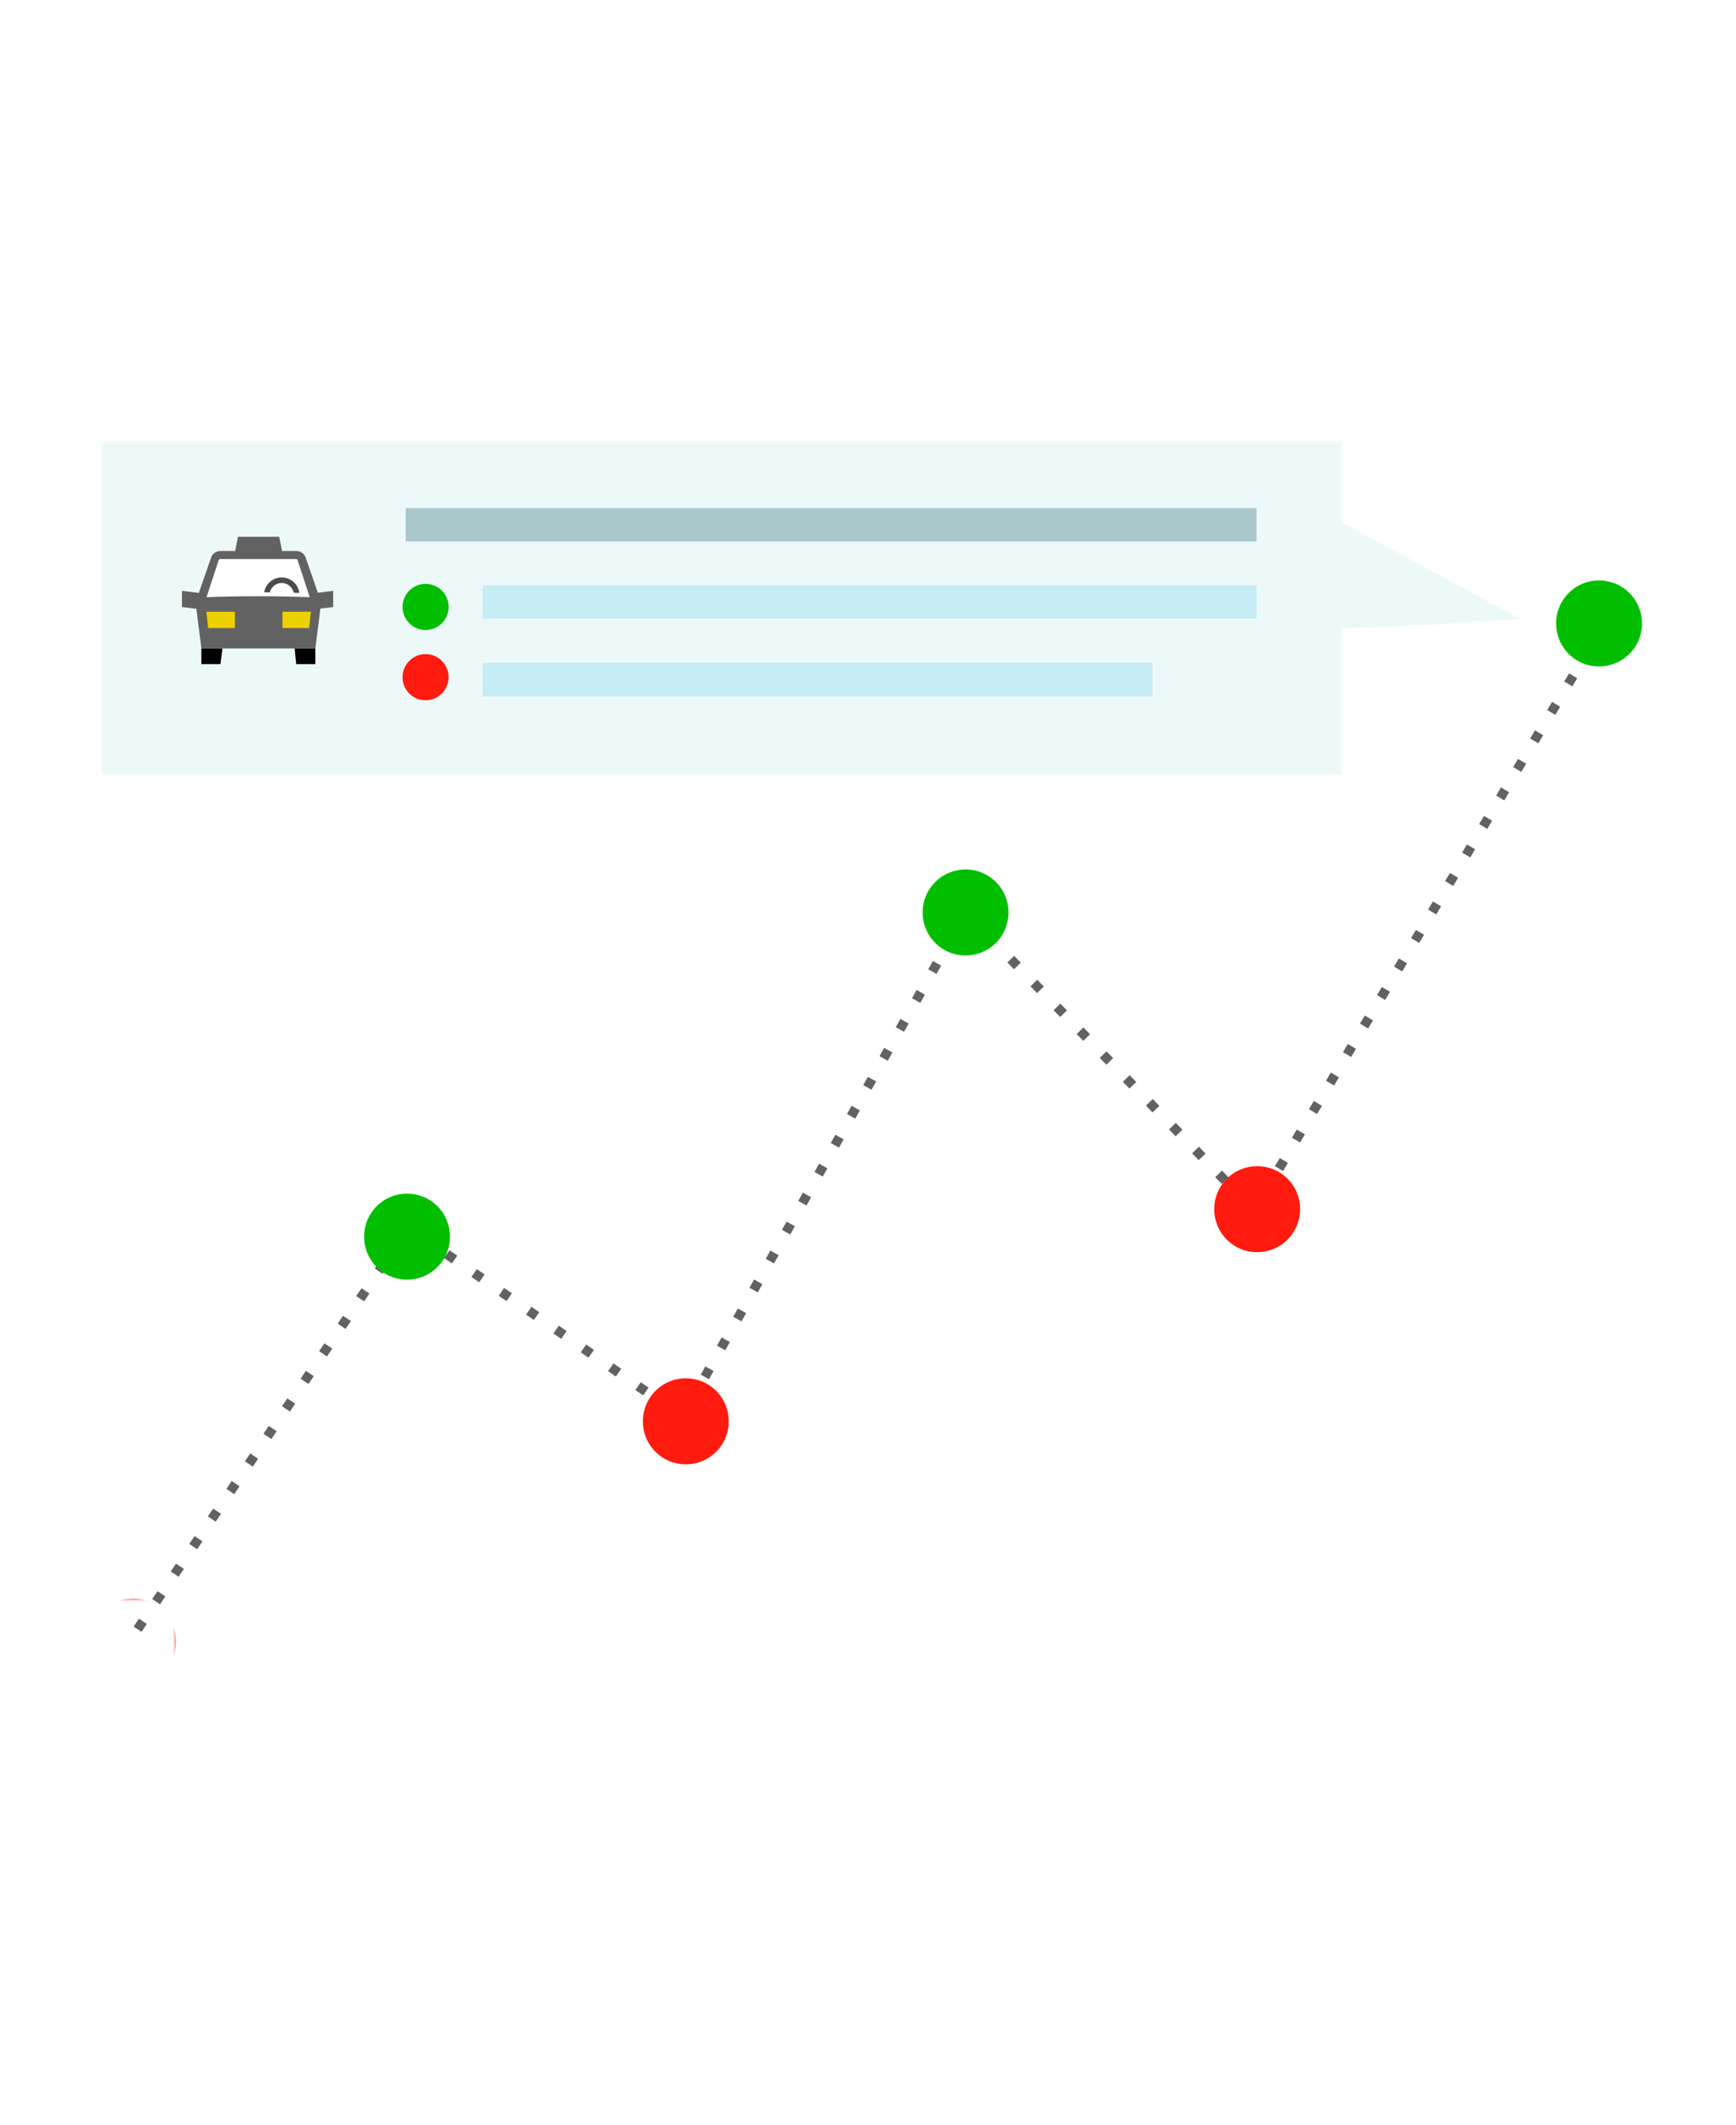 <?xml version="1.0" encoding="UTF-8"?>
<svg width="366px" height="448px" viewBox="0 0 366 448" version="1.1" xmlns="http://www.w3.org/2000/svg" xmlns:xlink="http://www.w3.org/1999/xlink">
    <!-- Generator: Sketch 44.1 (41455) - http://www.bohemiancoding.com/sketch -->
    <title>Group 3</title>
    <desc>Created with Sketch.</desc>
    <defs>
        <polygon id="path-1" points="18.112 263.05 0 263.05 0 0.867 327.181 0.867 327.181 263.05 18.112 263.05 18.112 244.906 6.46135593e-05 244.906 6.46135593e-05 263.05 18.112 263.05"></polygon>
        <polygon id="path-3" points="0 263.05 327.181 263.05 327.181 0.867 0 0.867"></polygon>
    </defs>
    <g id="Page-1" stroke="none" stroke-width="1" fill="none" fill-rule="evenodd">
        <g id="Driver-Portal" transform="translate(-322, -2483)">
            <g id="Group-3" transform="translate(322, 2483)">
                <rect id="Rectangle-14-Copy-3" fill="#FFFFFF" x="0" y="0" width="366" height="448"></rect>
                <g id="Page-1" transform="translate(19, 92)">
                    <polyline id="Stroke-1" stroke="#626262" stroke-width="2" stroke-dasharray="2,5,2,5,2,5" points="10.004 251.461 67.049 166.777 124.892 206.678 184.57 100.363 245.383 163.183 321.521 35.631"></polyline>
                    <g id="Group-31" transform="translate(0, 0.083)">
                        <g id="Group-4">
                            <mask id="mask-2" fill="white">
                                <use xlink:href="#path-1"></use>
                            </mask>
                            <g id="Clip-3"></g>
                            <path d="M3.17,260.872 C6.97,264.13 12.688,263.682 15.938,259.875 C19.189,256.067 18.743,250.341 14.943,247.084 C11.141,243.827 5.425,244.274 2.174,248.082 C-1.077,251.89 -0.631,257.616 3.17,260.872" id="Fill-2" fill="#FF1B0F" mask="url(#mask-2)"></path>
                        </g>
                        <path d="M60.931,175.516 C64.731,178.772 70.449,178.326 73.699,174.519 C76.95,170.711 76.504,164.984 72.704,161.727 C68.902,158.471 63.186,158.917 59.935,162.725 C56.684,166.533 57.13,172.26 60.931,175.516" id="Fill-5" fill="#01BF00"></path>
                        <path d="M119.704,214.45 C123.504,217.706 129.222,217.26 132.472,213.453 C135.723,209.645 135.277,203.918 131.477,200.661 C127.676,197.405 121.959,197.851 118.709,201.659 C115.457,205.467 115.904,211.193 119.704,214.45" id="Fill-7" fill="#FF1B0F"></path>
                        <path d="M178.684,107.175 C182.484,110.431 188.201,109.985 191.452,106.178 C194.703,102.37 194.257,96.643 190.457,93.386 C186.655,90.13 180.939,90.576 177.688,94.384 C174.437,98.192 174.883,103.918 178.684,107.175" id="Fill-9" fill="#01BF00"></path>
                        <path d="M312.238,46.241 C316.039,49.498 321.756,49.051 325.007,45.244 C328.257,41.436 327.812,35.71 324.011,32.453 C320.21,29.196 314.494,29.642 311.243,33.45 C307.991,37.258 308.437,42.985 312.238,46.241" id="Fill-11" fill="#01BF00"></path>
                        <path d="M240.162,169.724 C243.963,172.981 249.68,172.534 252.93,168.727 C256.181,164.919 255.735,159.193 251.935,155.936 C248.134,152.679 242.417,153.126 239.167,156.934 C235.915,160.742 236.362,166.468 240.162,169.724" id="Fill-13" fill="#FF1B0F"></path>
                        <mask id="mask-4" fill="white">
                            <use xlink:href="#path-3"></use>
                        </mask>
                        <g id="Clip-16"></g>
                        <polygon id="Fill-15" fill="#EDF9F9" mask="url(#mask-4)" points="2.479 71.251 263.839 71.251 263.839 0.867 2.479 0.867"></polygon>
                        <polygon id="Fill-17" fill="#AAC7CC" mask="url(#mask-4)" points="66.54 22.07 245.92 22.07 245.92 15.033 66.54 15.033"></polygon>
                        <polygon id="Fill-18" fill="#C6ECF4" mask="url(#mask-4)" points="82.738 38.355 245.92 38.355 245.92 31.318 82.738 31.318"></polygon>
                        <polygon id="Fill-19" fill="#C6ECF4" mask="url(#mask-4)" points="82.738 54.76 223.968 54.76 223.968 47.603 82.738 47.603"></polygon>
                        <path d="M65.865,35.868 C65.865,38.555 68.04,40.734 70.722,40.734 C73.404,40.734 75.579,38.555 75.579,35.868 C75.579,33.18 73.404,31.002 70.722,31.002 C68.04,31.002 65.865,33.18 65.865,35.868" id="Fill-20" fill="#01BF00" mask="url(#mask-4)"></path>
                        <path d="M65.865,50.68 C65.865,53.368 68.04,55.546 70.722,55.546 C73.404,55.546 75.579,53.368 75.579,50.68 C75.579,47.993 73.404,45.814 70.722,45.814 C68.04,45.814 65.865,47.993 65.865,50.68" id="Fill-21" fill="#FF1B0F" mask="url(#mask-4)"></path>
                        <polygon id="Fill-22" fill="#EDD000" mask="url(#mask-4)" points="39.829 40.405 46.946 40.405 46.946 36.419 39.829 36.419"></polygon>
                        <polygon id="Fill-23" fill="#FFFFFF" mask="url(#mask-4)" points="47.286 34.504 23.093 34.504 26.501 25.374 44.635 25.374"></polygon>
                        <polygon id="Fill-24" fill="#EDD000" mask="url(#mask-4)" points="23.958 40.405 31.075 40.405 31.075 36.419 23.958 36.419"></polygon>
                        <polygon id="Fill-25" fill="#000000" mask="url(#mask-4)" points="23.442 47.928 27.477 47.928 27.901 44.625 23.442 44.625"></polygon>
                        <polygon id="Fill-26" fill="#000000" mask="url(#mask-4)" points="43.441 47.928 47.477 47.928 47.477 44.625 43.119 44.625"></polygon>
                        <polygon id="Fill-27" fill="#4B4B4B" mask="url(#mask-4)" points="27.901 44.625 43.119 44.625 43.119 44.625"></polygon>
                        <path d="M46.181,40.322 L40.552,40.322 L40.552,36.874 L46.563,36.874 L46.181,40.322 Z M24.547,33.808 L27.06,26.135 C27.121,25.948 27.176,25.774 27.445,25.765 L43.413,25.765 C43.668,25.781 43.722,25.951 43.762,26.076 L46.295,33.809 C42.823,33.677 39.177,33.605 35.408,33.605 C31.65,33.605 28.01,33.676 24.547,33.808 L24.547,33.808 Z M30.522,40.322 L24.893,40.322 L24.511,36.874 L30.522,36.874 L30.522,40.322 Z M47.485,44.624 L48.555,36.198 L51.242,35.897 L51.242,32.48 L48.008,32.863 L45.474,25.559 C44.948,23.978 43.413,24.066 43.413,24.066 L40.469,24.066 L39.862,21.078 L31.182,21.078 L30.576,24.066 L27.535,24.066 C27.535,24.066 26.001,23.978 25.475,25.559 L22.923,32.911 L19.367,32.48 L19.367,35.897 L22.399,36.25 L23.442,44.456 L23.442,44.624 L27.901,44.624 L27.901,44.624 L43.119,44.624 L43.119,44.624 L47.476,44.624 L47.476,44.624 L47.485,44.624 Z" id="Fill-28" fill="#626262" mask="url(#mask-4)"></path>
                        <path d="M40.394,29.648 C38.533,29.648 36.993,31.007 36.696,32.786 C37.095,32.788 37.494,32.789 37.891,32.792 C38.167,31.661 39.181,30.817 40.394,30.817 C41.639,30.817 42.68,31.703 42.925,32.878 C43.322,32.887 43.718,32.898 44.11,32.909 C43.867,31.069 42.298,29.648 40.394,29.648" id="Fill-29" fill="#4B4B4B" mask="url(#mask-4)"></path>
                        <path d="M258.372,15.032 L301.398,38.354 C301.398,38.354 257.117,41.842 258.372,39.347 C259.627,36.851 258.372,15.032 258.372,15.032" id="Fill-30" fill="#EDF9F9" mask="url(#mask-4)"></path>
                    </g>
                </g>
            </g>
        </g>
    </g>
</svg>